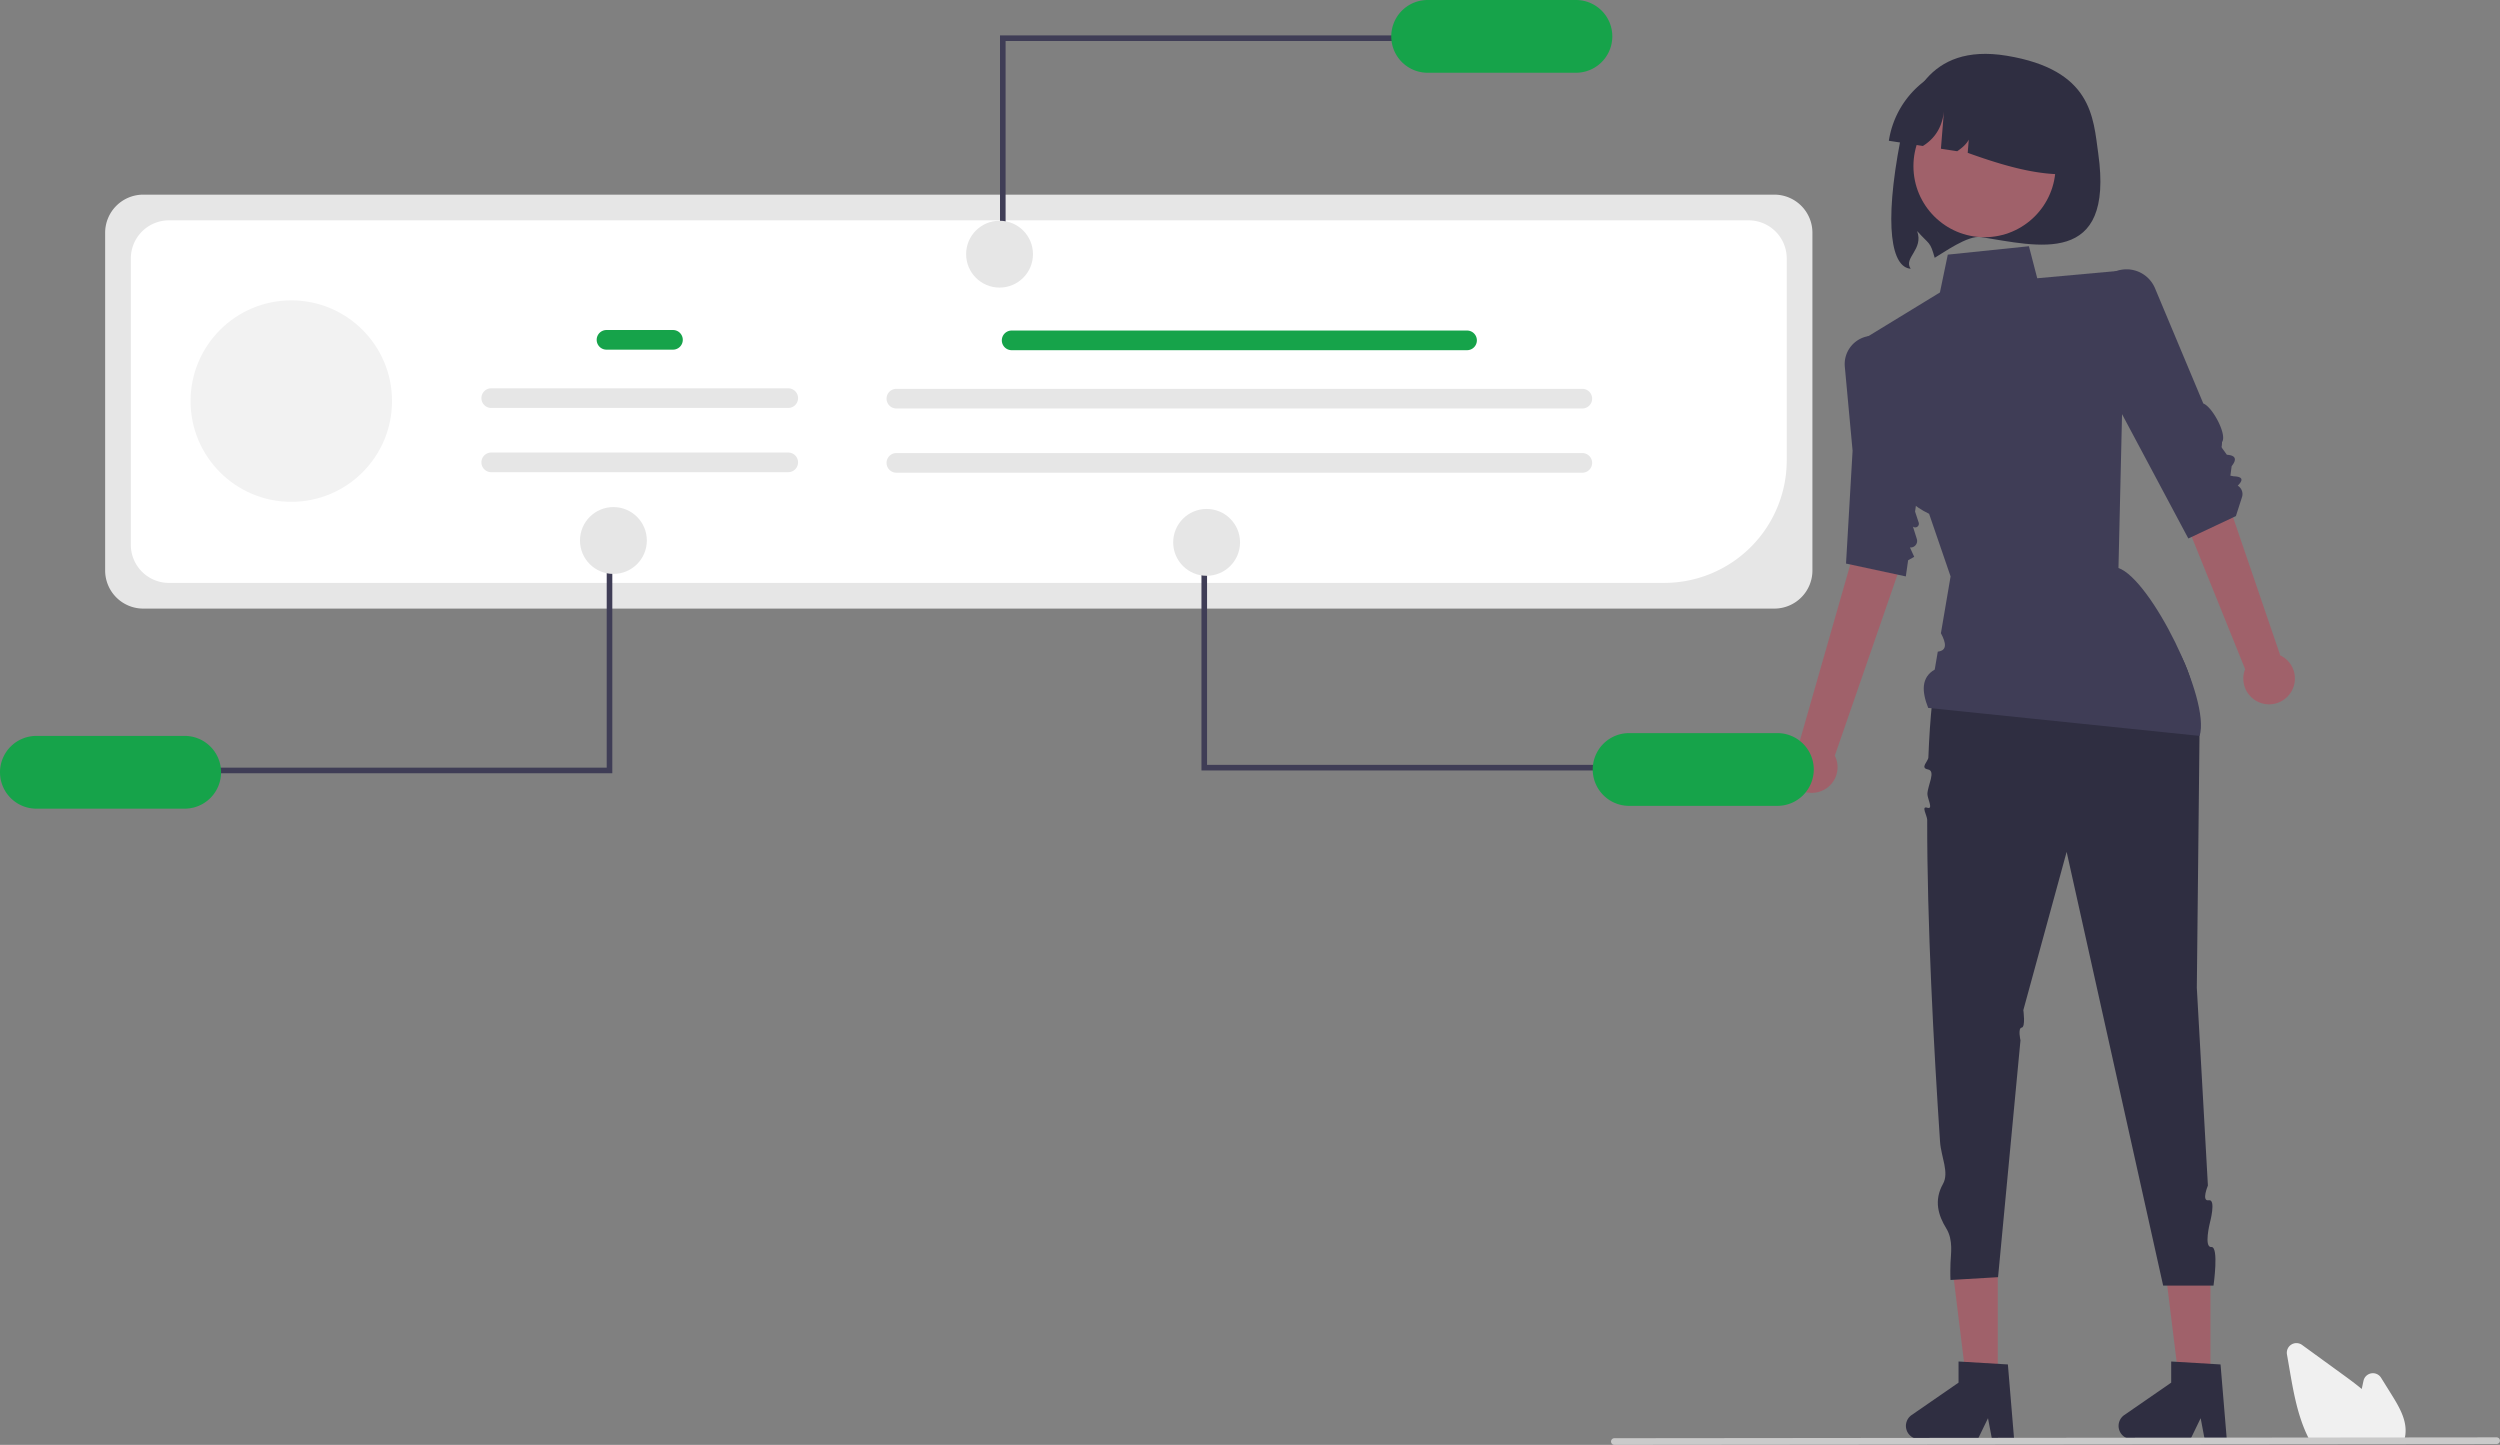 <svg xmlns="http://www.w3.org/2000/svg" width="893.458" height="516.372" viewBox="0 0 893.458 516.372" xmlns:xlink="http://www.w3.org/1999/xlink" role="img" artist="Katerina Limpitsouni" source="https://undraw.co/"><rect x="0" y="0" width="893.458" height="516.372" fill="#808080" stroke="none"/><path d="M902.803,246.369c5.76,40.743-21.78,33.068-41.865,29.918-4.786-.752-13.556,5.683-16.581,7.402-1.698-6.034-1.798-4.521-6.277-9.565,2.415,6.638-5.014,9.595-2.308,13.475-6.723-.478-9.697-14.792-3.664-46.004,2.655-13.734,9.577-34.783,37.918-30.132C900.731,216.506,900.999,233.612,902.803,246.369Z" transform="translate(-152.929 -191.556)" fill="#2f2e41"/><circle cx="709.232" cy="59.375" r="25.401" fill="#a0616a"/><path d="M827.973,241.867v0l12.167,1.859c5.366-3.361,7.41-8.348,7.665-14.21l-1.224,15.194,5.816.889c3.796-2.532,5.492-5.275,4.471-8.289l-.714,8.863c15.501,5.585,30.527,9.704,43.212,6.604l0,0a32.944,32.944,0,0,0-27.589-37.542l-6.263-.957A32.944,32.944,0,0,0,827.973,241.867Z" transform="translate(-152.929 -191.556)" fill="#2f2e41"/><path d="M787.051,409.058H204.116a13.625,13.625,0,0,1-13.609-13.609V274.726a13.625,13.625,0,0,1,13.609-13.609H787.051a13.625,13.625,0,0,1,13.609,13.609V395.449A13.625,13.625,0,0,1,787.051,409.058Z" transform="translate(-152.929 -191.556)" fill="#e6e6e6"/><path d="M747.707,399.878H213.297a13.625,13.625,0,0,1-13.609-13.609V283.913a13.625,13.625,0,0,1,13.609-13.609H777.872a13.625,13.625,0,0,1,13.609,13.609v72.192A43.823,43.823,0,0,1,747.707,399.878Z" transform="translate(-152.929 -191.556)" fill="#fff"/><path d="M677.229,316.707H514.476a3.51,3.51,0,1,1,0-7.02H677.229a3.51,3.51,0,0,1,0,7.02Z" transform="translate(-152.929 -191.556)" fill="#16a34a"/><path d="M718.423,337.54H473.282a3.51,3.51,0,1,1,0-7.02H718.423a3.51,3.51,0,0,1,0,7.02Z" transform="translate(-152.929 -191.556)" fill="#e6e6e6"/><path d="M718.423,360.495H473.282a3.51,3.51,0,1,1,0-7.02H718.423a3.51,3.51,0,0,1,0,7.02Z" transform="translate(-152.929 -191.556)" fill="#e6e6e6"/><polygon points="359.383 89.694 357.383 89.694 357.383 12.651 502.04 12.651 502.04 14.651 359.383 14.651 359.383 89.694" fill="#3f3d56"/><path d="M716.142,191.556h-53a13,13,0,0,0,0,26h53a13,13,0,0,0,0-26Z" transform="translate(-152.929 -191.556)" fill="#16a34a"/><circle cx="357.223" cy="90.834" r="11.946" fill="#e6e6e6"/><polygon points="789.981 495.189 778.943 495.189 773.69 452.616 789.981 452.616 789.981 495.189" fill="#a0616a"/><path d="M948.736,705.87h-7.916l-1.413-7.473-3.619,7.473H914.795a4.719,4.719,0,0,1-2.682-8.603l16.765-11.579V678.133l17.634,1.053Z" transform="translate(-152.929 -191.556)" fill="#2f2e41"/><polygon points="713.981 495.189 702.943 495.189 697.69 452.616 713.981 452.616 713.981 495.189" fill="#a0616a"/><path d="M872.736,705.87h-7.916l-1.413-7.473-3.619,7.473H838.795a4.719,4.719,0,0,1-2.682-8.603l16.765-11.579V678.133l17.634,1.053Z" transform="translate(-152.929 -191.556)" fill="#2f2e41"/><path d="M971.398,439.355a9.157,9.157,0,0,0-3.547-13.586l-26.908-78.753-16.032,8.415,30.385,75.259a9.207,9.207,0,0,0,16.102,8.665Z" transform="translate(-152.929 -191.556)" fill="#a0616a"/><path d="M803.102,474.512a9.157,9.157,0,0,0,5.56-12.894L835.885,382.973l-17.816-3.226-22.334,78.028a9.207,9.207,0,0,0,7.366,16.737Z" transform="translate(-152.929 -191.556)" fill="#a0616a"/><path d="M846.036,427.556s70.993-18.125,68-12l0,0S935.955,408.772,939,454l-.964,90.556,3.961,70.696s-2.415,5.755.294,5.251.445,7.94.445,7.94-2.281,8.987.492,8.772S944,651,944,651H926L891.511,496.002,876.036,552.556s.852,6.061-.592,6.252-.431,4.548-.431,4.548l-.542,5.725L867,648l-17,1s-.134-1.732,0-6c.099-3.171,1.075-8.237-1.497-12.412-2.857-4.638-4.515-10.003-1.188-15.913,2.303-4.09-.689-9.724-1.045-15.048-2.246-33.59-4.662-78.417-4.592-115.053.003-1.462-2.282-5.117.02-4.346s.031-3.297.055-4.915c.044-3,3.141-8.231.194-8.772s.093-2.876.148-4.279C842.675,447.447,843.903,435.248,846.036,427.556Z" transform="translate(-152.929 -191.556)" fill="#2f2e41"/><path d="M878.036,279.556l-29,3-2.81,13.521-27.525,16.812,9.525,25.755s-7.737,26.08,14.131,36.54l7.679,22.372-2.705,15.894-.751,4.412c1.919,3.562,2.256,6.181-1.121,6.584l-1.089,6.401c-4.841,2.802-4.676,7.782-2.334,13.71l97,10c3.99-13.029-17.543-56.049-29-60l1.492-64.272L914,288l-33,3Z" transform="translate(-152.929 -191.556)" fill="#3f3d56"/><path d="M906.45,289.898l0,0a11.038,11.038,0,0,1,16.646,4.681l17.257,41.184c3.262,1.18,8.626,11.22,6.683,13.793.041,2.72-.902.744,1.733,4.518,3.001.213,3.784,1.476,1.713,4.089l-.446,3.393,1.222.23c3.271.117,3.44,1.336,1.399,3.339h0a3.503,3.503,0,0,1,1.53,4.074L952,376l-17,8-27.964-52.444L902.521,302.561A11.038,11.038,0,0,1,906.45,289.898Z" transform="translate(-152.929 -191.556)" fill="#3f3d56"/><path d="M828.948,314.021l0,0a10.129,10.129,0,0,0-16.714,8.591c1.346,14.55,2.778,30.032,2.778,30.032l-2.346,40.321,21.37,4.591.825-5.782,2.175-1.218-1.524-3.345h0a2.341,2.341,0,0,0,2.461-3.033l-1.395-4.432h0a1.305,1.305,0,0,0,2.062-1.422l-1.298-3.933,5.671-39.748L830.773,316.101A10.129,10.129,0,0,0,828.948,314.021Z" transform="translate(-152.929 -191.556)" fill="#3f3d56"/><polygon points="431.383 198.306 429.383 198.306 429.383 275.349 574.04 275.349 574.04 273.349 431.383 273.349 431.383 198.306" fill="#3f3d56"/><path d="M801.142,466.556a13.012,13.012,0,0,0-13-13h-53a13,13,0,0,0,0,26h53A13.012,13.012,0,0,0,801.142,466.556Z" transform="translate(-152.929 -191.556)" fill="#16a34a"/><circle cx="431.223" cy="193.834" r="11.946" fill="#e6e6e6"/><polygon points="216.83 199.306 218.83 199.306 218.83 276.349 74.173 276.349 74.173 274.349 216.83 274.349 216.83 199.306" fill="#3f3d56"/><path d="M165.929,480.556h53a13,13,0,1,0,0-26h-53a13,13,0,0,0,0,26Z" transform="translate(-152.929 -191.556)" fill="#16a34a"/><circle cx="219.223" cy="193.166" r="11.946" fill="#e6e6e6"/><path d="M1011.893,706.903H978.707l-.143-.259c-.424-.77-.834-1.585-1.217-2.423-3.418-7.318-4.863-15.688-6.138-23.073l-.96-5.566a3.437,3.437,0,0,1,5.41-3.362q7.565,5.505,15.136,10.999c1.911,1.391,4.094,3,6.184,4.739.202-.979.413-1.962.624-2.931a3.439,3.439,0,0,1,6.281-1.086l3.883,6.238c2.832,4.556,5.332,9.045,4.822,13.887a.756.756,0,0,1-.013.176,10.947,10.947,0,0,1-.563,2.331Z" transform="translate(-152.929 -191.556)" fill="#f0f0f0"/><path d="M1045.202,707.621l-315.358.307a1.191,1.191,0,0,1,0-2.381l315.358-.307a1.191,1.191,0,0,1,0,2.381Z" transform="translate(-152.929 -191.556)" fill="#cacaca"/><circle cx="104.106" cy="143.346" r="36" fill="#f2f2f2"/><path d="M393.436,316.518H369.683a3.51,3.51,0,1,1,0-7.02h23.753a3.51,3.51,0,0,1,0,7.02Z" transform="translate(-152.929 -191.556)" fill="#16a34a"/><path d="M434.63,337.351H328.489a3.51,3.51,0,1,1,0-7.02H434.63a3.51,3.51,0,0,1,0,7.02Z" transform="translate(-152.929 -191.556)" fill="#e6e6e6"/><path d="M434.63,360.306H328.489a3.51,3.51,0,1,1,0-7.02H434.63a3.51,3.51,0,0,1,0,7.02Z" transform="translate(-152.929 -191.556)" fill="#e6e6e6"/></svg>